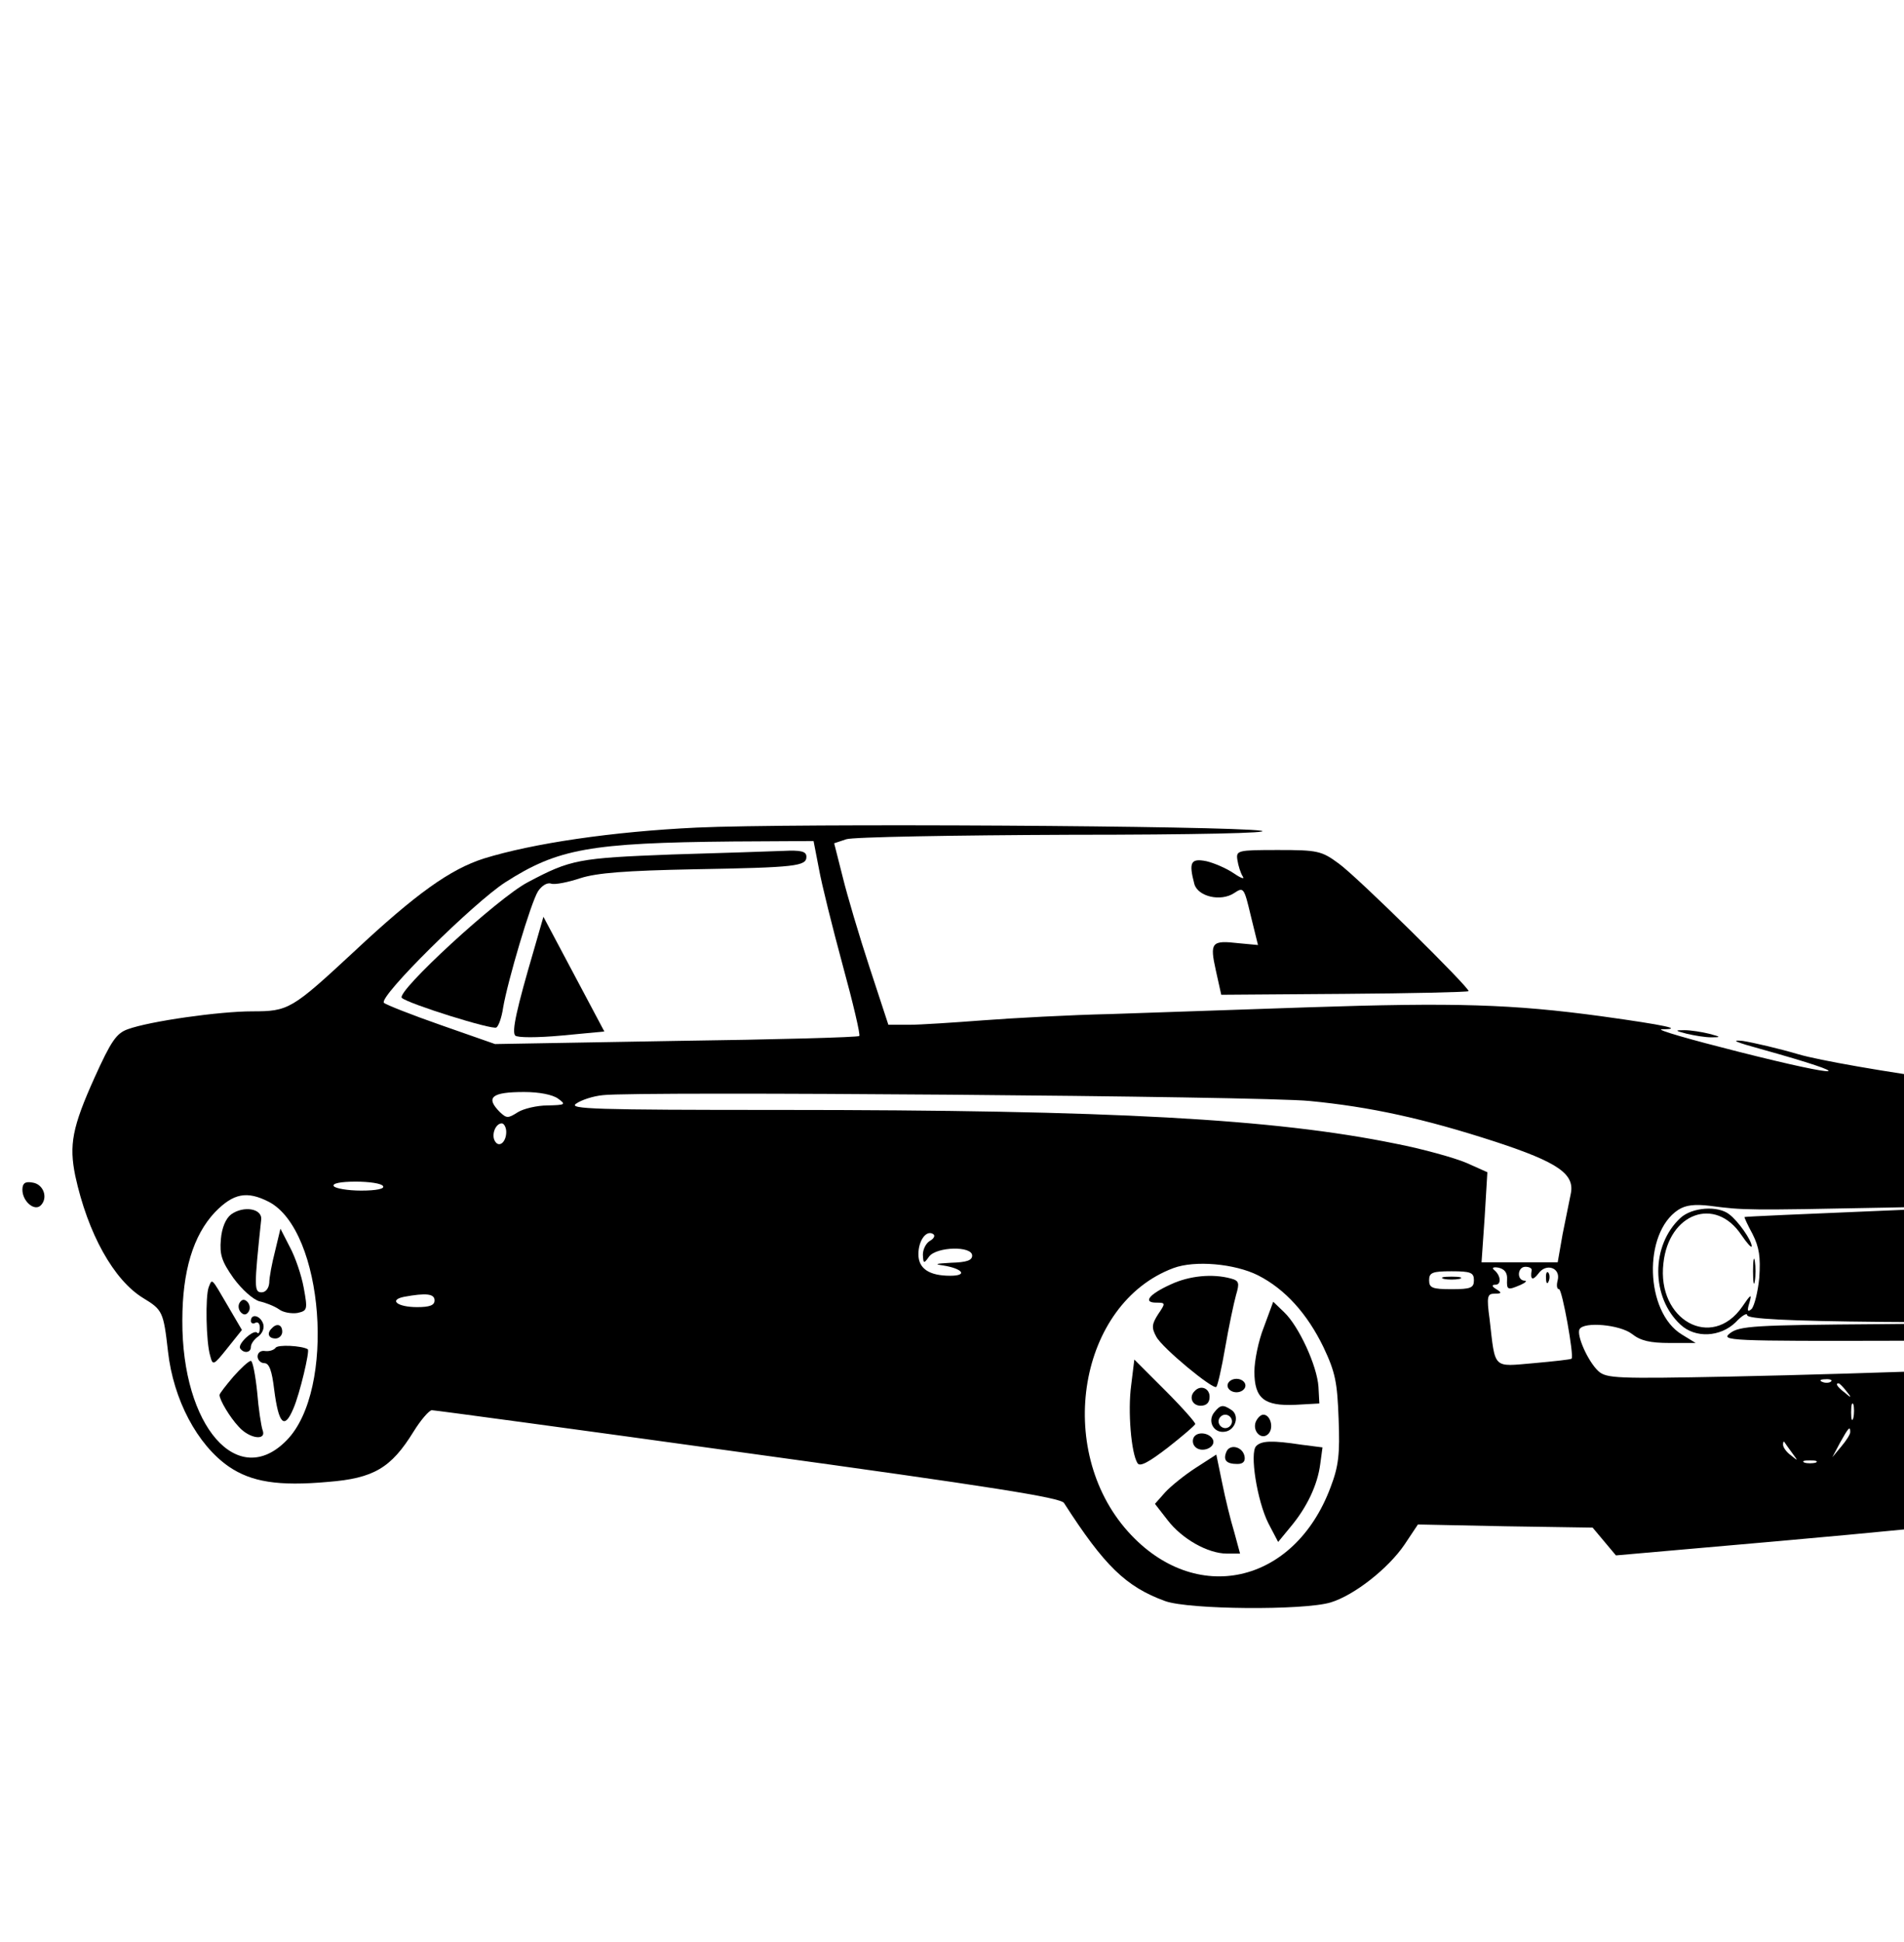 <?xml version="1.0" standalone="no"?>
<!DOCTYPE svg PUBLIC "-//W3C//DTD SVG 20010904//EN"
 "http://www.w3.org/TR/2001/REC-SVG-20010904/DTD/svg10.dtd">
<svg version="1.0" xmlns="http://www.w3.org/2000/svg"
 width="51pt" height="52pt" viewBox="0 0 425 430"
 preserveAspectRatio="xMidYMid meet">

<g transform="translate(0,512) scale(0.1,-0.1)"
fill="#000000" stroke="none">
<path d="M1555 3290 c-189 -9 -365 -35 -475 -69 -75 -24 -151 -78 -290 -208
-139 -129 -146 -133 -227 -133 -73 0 -229 -22 -278 -40 -25 -9 -37 -26 -74
-108 -50 -111 -57 -150 -43 -219 28 -129 86 -233 152 -273 43 -26 45 -31 55
-119 12 -107 65 -208 136 -257 50 -34 110 -44 221 -34 102 8 141 31 191 112
16 26 35 48 41 48 6 0 324 -43 706 -96 545 -75 697 -99 705 -111 90 -140 138
-187 226 -219 53 -19 309 -21 369 -3 53 16 129 76 165 129 l30 45 195 -4 195
-3 26 -31 26 -31 364 32 c419 37 811 80 821 90 4 4 8 38 9 75 1 37 6 70 11 73
4 3 26 32 48 64 29 42 49 61 75 70 32 10 64 45 52 56 -2 3 -57 -2 -121 -11
-64 -8 -145 -15 -179 -16 -47 0 -57 -3 -42 -10 16 -7 13 -8 -13 -4 -18 2 -137
0 -265 -5 -127 -5 -355 -12 -506 -15 -252 -5 -275 -4 -293 12 -23 21 -50 81
-42 94 10 17 90 10 117 -11 19 -15 40 -20 84 -20 l58 0 -31 19 c-82 50 -87
226 -8 278 17 11 37 13 71 9 76 -10 83 -10 393 -4 l295 6 -305 -13 c-168 -7
-306 -13 -306 -14 -1 0 7 -18 18 -38 15 -30 18 -51 15 -97 -3 -32 -11 -63 -17
-70 -9 -8 -11 -5 -5 14 6 21 3 19 -16 -9 -68 -98 -191 -30 -176 97 12 112 116
150 174 63 13 -19 23 -30 23 -25 0 13 -30 56 -50 71 -25 20 -83 16 -109 -8
-66 -61 -66 -177 0 -238 33 -31 89 -28 123 5 14 15 26 22 26 16 0 -8 87 -13
303 -15 l302 -2 -310 -3 c-278 -2 -312 -4 -333 -20 -22 -17 -6 -18 385 -17
319 1 434 5 530 17 167 23 202 33 213 64 5 13 20 28 33 33 28 11 47 68 54 156
12 173 -113 227 -722 310 -143 19 -296 46 -340 59 -44 13 -100 26 -125 30 -29
3 -15 -3 40 -18 226 -63 191 -67 -50 -6 -107 27 -184 49 -171 50 51 0 10 9
-134 29 -199 27 -326 31 -655 20 -151 -5 -349 -12 -440 -15 -91 -2 -219 -9
-285 -14 -66 -5 -141 -10 -166 -10 l-46 0 -42 128 c-23 70 -50 161 -60 202
l-19 75 27 9 c14 5 240 9 501 10 277 0 454 4 425 9 -72 11 -1046 17 -1260 7z
m273 -92 c6 -34 30 -130 53 -215 23 -84 40 -156 37 -158 -3 -3 -187 -8 -409
-11 l-404 -7 -120 42 c-66 23 -124 46 -128 50 -13 13 201 224 271 269 117 75
189 88 508 91 l180 1 12 -62z m-582 -513 c18 -13 16 -14 -24 -15 -23 0 -53 -7
-66 -15 -22 -14 -25 -14 -40 0 -33 33 -19 45 54 45 34 0 64 -6 76 -15z m1677
-5 c135 -13 255 -39 415 -91 140 -46 178 -72 168 -117 -3 -15 -11 -55 -18 -89
l-11 -63 -85 0 -85 0 7 101 6 100 -47 21 c-26 11 -97 31 -159 43 -270 55 -629
75 -1374 75 -414 0 -472 2 -454 14 11 8 38 17 60 19 74 9 1469 -2 1577 -13z
m-1793 -69 c0 -23 -16 -36 -25 -21 -9 14 1 40 15 40 5 0 10 -9 10 -19z m-275
-121 c4 -6 -15 -10 -49 -10 -30 0 -58 5 -61 10 -4 6 15 10 49 10 30 0 58 -4
61 -10z m4045 -27 c64 -60 64 -203 -1 -258 -17 -14 -40 -25 -51 -25 -43 0 -98
87 -98 155 0 69 55 155 99 155 11 0 34 -12 51 -27z m-4300 -8 c123 -64 150
-420 40 -532 -109 -112 -234 31 -233 267 0 110 24 190 73 242 41 42 71 48 120
23z m1476 -87 c-9 -5 -16 -19 -16 -31 1 -20 2 -21 14 -4 17 22 96 24 96 2 0
-11 -13 -15 -47 -16 -34 -2 -39 -3 -18 -6 44 -7 56 -23 16 -23 -47 0 -71 16
-71 48 0 31 18 55 33 45 5 -3 2 -10 -7 -15z m2441 -12 c-3 -7 -1 -18 5 -24 11
-11 3 -32 -11 -32 -9 0 -12 50 -4 63 7 13 15 8 10 -7z m-50 -3 c-17 -4 -17 -5
-1 -17 21 -16 10 -36 -19 -35 -17 1 -18 2 -4 6 21 6 22 19 1 27 -21 8 -8 26
19 25 18 -1 19 -2 4 -6z m-1659 -62 c61 -31 110 -86 146 -160 27 -57 31 -79
34 -161 3 -78 0 -105 -18 -152 -81 -217 -302 -266 -452 -99 -165 184 -110 509
101 588 48 18 137 10 189 -16z m556 -9 c-1 -24 1 -25 31 -12 11 5 14 9 8 9
-18 1 -16 31 2 31 8 0 14 -3 14 -7 -4 -22 2 -25 15 -8 17 24 50 13 43 -15 -3
-11 -2 -20 3 -20 7 0 34 -150 28 -155 -2 -2 -40 -6 -84 -10 -93 -8 -86 -15
-99 98 -7 51 -5 57 11 57 16 0 17 2 4 10 -10 6 -11 10 -2 10 14 0 12 21 -3 33
-6 5 -1 7 10 5 13 -3 20 -11 19 -26z m-74 -2 c0 -17 -7 -20 -50 -20 -43 0 -50
3 -50 20 0 17 7 20 50 20 43 0 50 -3 50 -20z m-2320 -45 c0 -11 -11 -15 -39
-15 -44 0 -64 16 -29 23 49 9 68 7 68 -8z m3117 -181 c-3 -3 -12 -4 -19 -1 -8
3 -5 6 6 6 11 1 17 -2 13 -5z m34 -21 c13 -16 12 -17 -3 -4 -17 13 -22 21 -14
21 2 0 10 -8 17 -17z m576 -30 c-3 -10 -5 -2 -5 17 0 19 2 27 5 18 2 -10 2
-26 0 -35z m-560 -30 c-3 -10 -5 -4 -5 12 0 17 2 24 5 18 2 -7 2 -21 0 -30z
m534 -26 l-24 -22 19 27 c10 14 21 24 23 22 3 -3 -6 -15 -18 -27z m-541 -6 c0
-5 -9 -19 -20 -32 l-20 -24 17 32 c19 34 23 39 23 24z m451 -8 c13 -16 12 -17
-3 -4 -17 13 -22 21 -14 21 2 0 10 -8 17 -17z m-581 -38 c14 -19 14 -19 -2 -6
-10 7 -18 18 -18 24 0 6 1 8 3 6 1 -2 9 -13 17 -24z m53 -22 c-7 -2 -19 -2
-25 0 -7 3 -2 5 12 5 14 0 19 -2 13 -5z"/>
<path d="M1500 3230 c-209 -8 -226 -11 -322 -62 -67 -35 -295 -245 -281 -258
14 -13 202 -72 211 -66 5 3 12 23 15 44 10 59 62 235 78 260 8 12 20 20 29 17
8 -3 38 3 65 12 37 12 102 17 255 20 228 4 250 7 250 28 0 12 -12 15 -52 13
-29 -1 -141 -5 -248 -8z"/>
<path d="M1192 3018 c-39 -133 -50 -183 -42 -192 5 -5 49 -5 104 0 l95 9 -68
128 -68 128 -21 -73z"/>
<path d="M4822 2464 c-28 -19 -52 -66 -51 -96 1 -18 3 -15 9 9 19 81 75 109
121 61 l21 -23 -11 22 c-11 22 -40 43 -58 43 -5 0 -19 -7 -31 -16z"/>
<path d="M4771 2300 c-1 -33 33 -88 63 -101 28 -13 60 0 77 34 l12 22 -25 -22
c-13 -13 -34 -23 -46 -23 -26 0 -61 36 -68 70 -9 42 -12 46 -13 20z"/>
<path d="M516 2427 c-12 -9 -21 -30 -23 -56 -3 -34 2 -49 28 -86 19 -26 44
-48 58 -52 14 -3 34 -11 44 -18 9 -7 28 -10 41 -8 22 5 23 7 14 56 -5 28 -19
69 -31 91 l-21 41 -12 -50 c-7 -27 -13 -59 -13 -71 -1 -12 -8 -21 -17 -21 -17
0 -17 11 -1 162 3 25 -39 32 -67 12z"/>
<path d="M466 2265 c-8 -21 -6 -123 3 -153 6 -23 7 -23 39 17 l32 40 -31 53
c-38 65 -35 62 -43 43z"/>
<path d="M535 2230 c-4 -6 -3 -16 3 -22 6 -6 12 -6 17 2 4 6 3 16 -3 22 -6 6
-12 6 -17 -2z"/>
<path d="M560 2189 c0 -5 5 -7 10 -4 6 3 10 -2 10 -11 0 -10 -3 -15 -6 -11 -8
8 -44 -25 -38 -35 8 -12 24 -10 24 3 0 7 7 17 17 24 9 7 14 19 10 29 -7 18
-27 22 -27 5z"/>
<path d="M607 2173 c-12 -11 -8 -23 8 -23 8 0 15 7 15 15 0 16 -12 20 -23 8z"/>
<path d="M615 2129 c-4 -5 -14 -8 -23 -7 -10 2 -17 -4 -17 -12 0 -8 7 -15 15
-15 11 0 17 -17 22 -59 10 -78 23 -90 43 -42 14 32 37 129 32 132 -13 8 -68
11 -72 3z"/>
<path d="M521 2065 c-17 -20 -31 -38 -31 -41 0 -11 23 -50 43 -71 24 -27 63
-32 53 -7 -3 9 -9 47 -12 85 -4 38 -10 69 -14 69 -5 0 -22 -16 -39 -35z"/>
<path d="M2614 2271 c-49 -22 -64 -41 -33 -41 21 0 21 -1 4 -26 -14 -22 -15
-30 -4 -50 13 -25 127 -119 134 -112 3 3 12 42 20 89 8 46 19 98 24 116 8 27
7 32 -12 37 -41 11 -92 6 -133 -13z"/>
<path d="M2821 2175 c-12 -30 -21 -75 -21 -99 0 -60 22 -77 91 -74 l54 3 -2
37 c-3 47 -44 136 -77 167 l-24 23 -21 -57z"/>
<path d="M2525 2046 c-8 -58 0 -152 14 -174 5 -9 24 1 67 34 32 25 60 49 62
53 1 3 -29 37 -67 75 l-69 69 -7 -57z"/>
<path d="M2740 2045 c0 -8 9 -15 20 -15 11 0 20 7 20 15 0 8 -9 15 -20 15 -11
0 -20 -7 -20 -15z"/>
<path d="M2667 2033 c-14 -13 -6 -33 13 -33 13 0 20 7 20 20 0 19 -20 27 -33
13z"/>
<path d="M2711 1986 c-17 -20 -2 -48 23 -44 24 3 34 37 14 49 -18 12 -24 11
-37 -5z m39 -21 c0 -8 -7 -15 -15 -15 -8 0 -15 7 -15 15 0 8 7 15 15 15 8 0
15 -7 15 -15z"/>
<path d="M2803 1964 c-8 -21 13 -42 28 -27 13 13 5 43 -11 43 -6 0 -13 -7 -17
-16z"/>
<path d="M2665 1930 c-4 -7 -3 -16 3 -22 14 -14 45 -2 40 15 -6 16 -34 21 -43
7z"/>
<path d="M2804 1910 c-15 -15 2 -122 27 -172 l22 -42 28 34 c36 43 60 93 66
140 l5 37 -47 6 c-66 10 -89 9 -101 -3z"/>
<path d="M2737 1896 c-7 -18 1 -26 25 -26 13 0 18 6 16 17 -4 22 -34 29 -41 9z"/>
<path d="M2670 1862 c-25 -16 -56 -41 -69 -55 l-23 -26 28 -36 c32 -42 90 -75
133 -75 l29 0 -13 48 c-8 26 -20 75 -27 110 l-13 63 -45 -29z"/>
<path d="M3451 2284 c0 -11 3 -14 6 -6 3 7 2 16 -1 19 -3 4 -6 -2 -5 -13z"/>
<path d="M3223 2283 c9 -2 25 -2 35 0 9 3 1 5 -18 5 -19 0 -27 -2 -17 -5z"/>
<path d="M2762 3218 c2 -13 7 -29 12 -37 5 -7 -4 -4 -20 7 -16 11 -44 23 -61
27 -35 7 -40 -2 -27 -51 8 -28 59 -40 89 -20 21 14 22 12 37 -51 l16 -65 -43
4 c-61 7 -65 2 -51 -61 l12 -54 274 2 c151 1 276 4 278 6 5 5 -248 255 -290
285 -38 28 -47 30 -135 30 -91 0 -94 -1 -91 -22z"/>
<path d="M3765 2830 c17 -4 41 -8 55 -8 22 0 22 1 -5 8 -16 4 -41 8 -55 8 -22
0 -22 -1 5 -8z"/>
<path d="M50 2482 c0 -26 27 -49 41 -35 17 17 6 48 -19 51 -16 3 -22 -2 -22
-16z"/>
<path d="M3913 2300 c0 -25 2 -35 4 -22 2 12 2 32 0 45 -2 12 -4 2 -4 -23z"/>
</g>
</svg>
